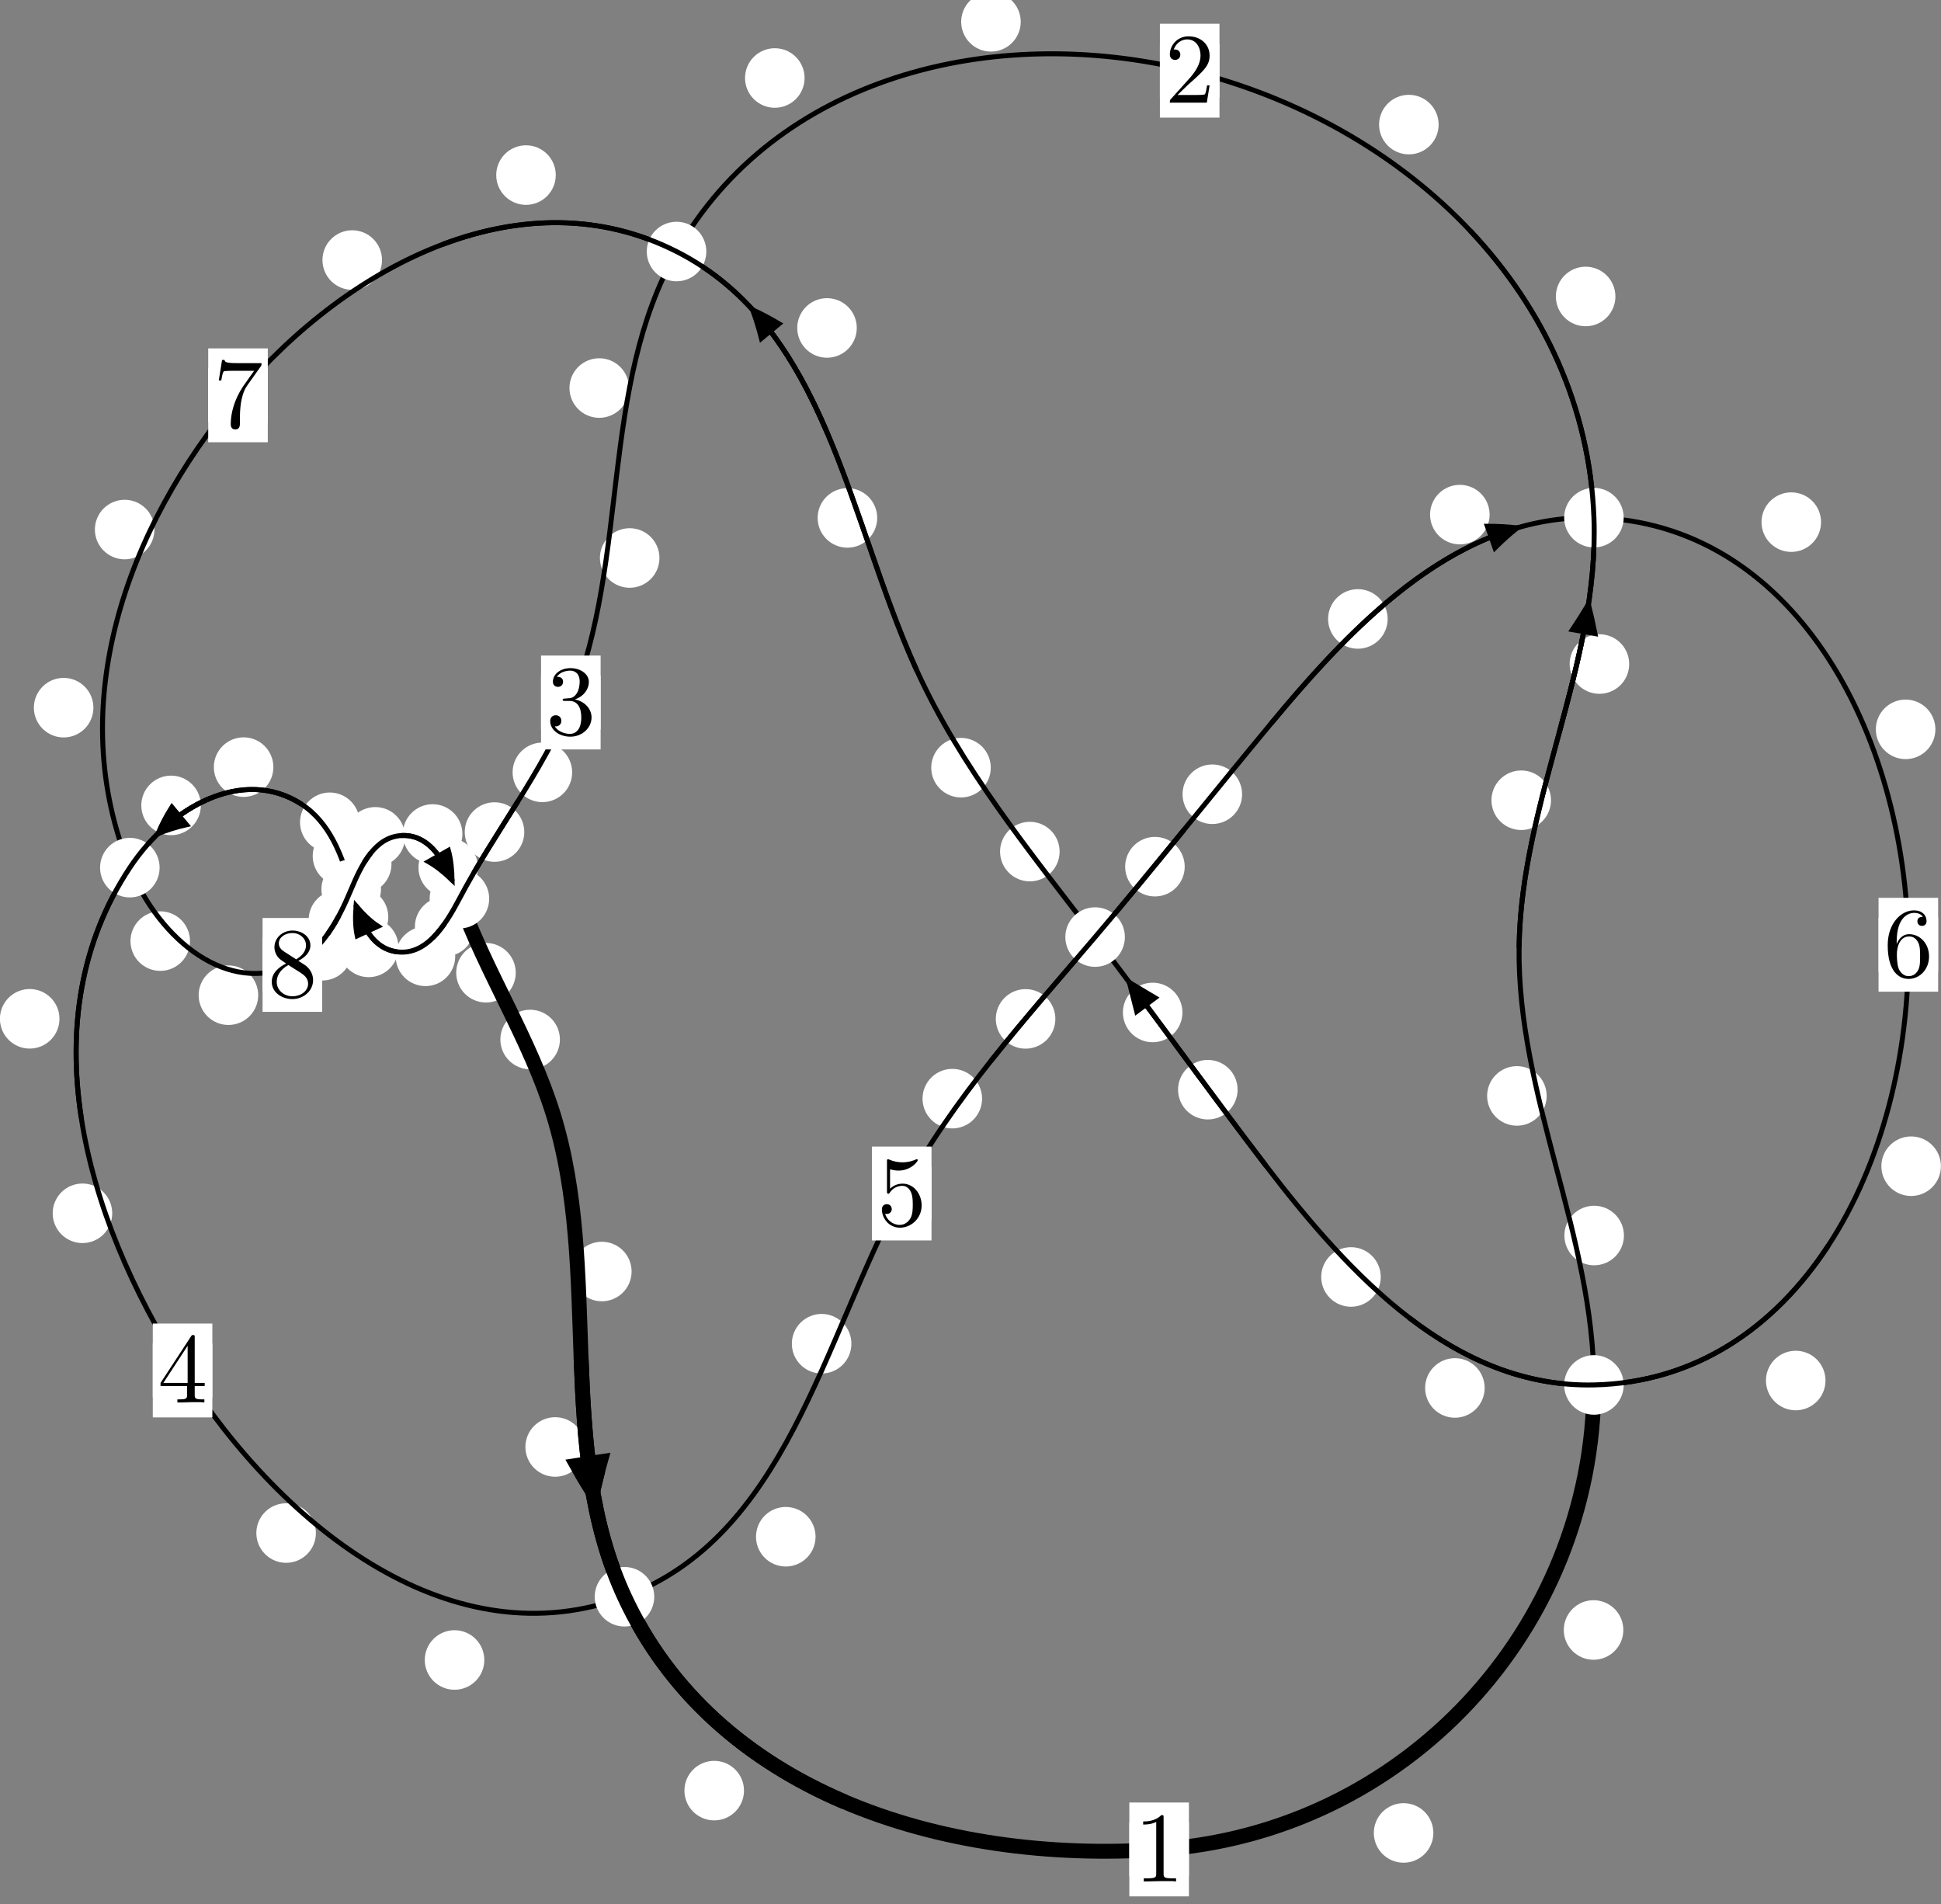<?xml version="1.0"?>
<!-- Created by MetaPost 1.999 on 2021.07.05:2357 -->
<svg version="1.1" xmlns="http://www.w3.org/2000/svg" xmlns:xlink="http://www.w3.org/1999/xlink" width="194.839" height="191.132" viewBox="0 0 194.839 191.132">
<rect x="0" y="0" width="194.839" height="191.132" fill="#808080" stroke="none"/>
<!-- Original BoundingBox: -160.008423 -51.332535 34.830521 139.799896 -->
  <defs>
    <g transform="scale(0.01,0.01)" id="GLYPHcmr10_49">
      <path style="fill-rule: evenodd;" d="M294 -640C294 -664,294 -666,271 -666C209 -602,121 -602,89 -602L89 -571C109 -571,168 -571,220 -597L220 -79C220 -43,217 -31,127 -31L95 -31L95 -0L257 -0L130 -3L217 -3L257 -3L297 -3L384 -3L419 -0L419 -31L387 -31C297 -31,294 -42,294 -79"></path>
    </g>
    <g transform="scale(0.01,0.01)" id="GLYPHcmr10_50">
      <path style="fill-rule: evenodd;" d="M127 -77L233 -180C389 -318,449 -372,449 -472C449 -586,359 -666,237 -666C124 -666,50 -574,50 -485C50 -429,100 -429,103 -429C120 -429,155 -441,155 -482C155 -508,137 -534,102 -534C94 -534,92 -534,89 -533C112 -598,166 -635,224 -635C315 -635,358 -554,358 -472C358 -392,308 -313,253 -251L61 -37C50 -26,50 -24,50 -0L421 -0L449 -174L424 -174C419 -144,412 -100,402 -85C395 -77,329 -77,307 -77"></path>
    </g>
    <g transform="scale(0.01,0.01)" id="GLYPHcmr10_51">
      <path style="fill-rule: evenodd;" d="M290 -352C372 -379,430 -449,430 -528C430 -610,342 -666,246 -666C145 -666,69 -606,69 -530C69 -497,91 -478,120 -478C151 -478,171 -500,171 -529C171 -579,124 -579,109 -579C140 -628,206 -641,242 -641C283 -641,338 -619,338 -529C338 -517,336 -459,310 -415C280 -367,246 -364,221 -363C213 -362,189 -360,182 -360C174 -359,167 -358,167 -348C167 -337,174 -337,191 -337L235 -337C317 -337,354 -269,354 -171C354 -35,285 -6,241 -6C198 -6,123 -23,88 -82C123 -77,154 -99,154 -137C154 -173,127 -193,98 -193C74 -193,42 -179,42 -135C42 -44,135 22,244 22C366 22,457 -69,457 -171C457 -253,394 -331,290 -352"></path>
    </g>
    <g transform="scale(0.01,0.01)" id="GLYPHcmr10_52">
      <path style="fill-rule: evenodd;" d="M294 -165L294 -78C294 -42,292 -31,218 -31L197 -31L197 -0L332 -0L238 -3L290 -3L332 -3L374 -3L427 -3L468 -0L468 -31L447 -31C373 -31,371 -42,371 -78L371 -165L471 -165L471 -196L371 -196L371 -651C371 -671,371 -677,355 -677C346 -677,343 -677,335 -665L28 -196L28 -165M300 -196L56 -196L300 -569"></path>
    </g>
    <g transform="scale(0.01,0.01)" id="GLYPHcmr10_53">
      <path style="fill-rule: evenodd;" d="M449 -201C449 -320,367 -420,259 -420C211 -420,168 -404,132 -369L132 -564C152 -558,185 -551,217 -551C340 -551,410 -642,410 -655C410 -661,407 -666,400 -666C399 -666,397 -666,392 -663C372 -654,323 -634,256 -634C216 -634,170 -641,123 -662C115 -665,113 -665,111 -665C101 -665,101 -657,101 -641L101 -345C101 -327,101 -319,115 -319C122 -319,124 -322,128 -328C139 -344,176 -398,257 -398C309 -398,334 -352,342 -334C358 -297,360 -258,360 -208C360 -173,360 -113,336 -71C312 -32,275 -6,229 -6C156 -6,99 -59,82 -118C85 -117,88 -116,99 -116C132 -116,149 -141,149 -165C149 -189,132 -214,99 -214C85 -214,50 -207,50 -161C50 -75,119 22,231 22C347 22,449 -74,449 -201"></path>
    </g>
    <g transform="scale(0.01,0.01)" id="GLYPHcmr10_54">
      <path style="fill-rule: evenodd;" d="M132 -328L132 -352C132 -605,256 -641,307 -641C331 -641,373 -635,395 -601C380 -601,340 -601,340 -556C340 -525,364 -510,386 -510C402 -510,432 -519,432 -558C432 -618,388 -666,305 -666C177 -666,42 -537,42 -316C42 -49,158 22,251 22C362 22,457 -72,457 -204C457 -331,368 -427,257 -427C189 -427,152 -376,132 -328M251 -6C188 -6,158 -66,152 -81C134 -128,134 -208,134 -226C134 -304,166 -404,256 -404C272 -404,318 -404,349 -342C367 -305,367 -254,367 -205C367 -157,367 -107,350 -71C320 -11,274 -6,251 -6"></path>
    </g>
    <g transform="scale(0.01,0.01)" id="GLYPHcmr10_55">
      <path style="fill-rule: evenodd;" d="M476 -609C485 -621,485 -623,485 -644L242 -644C120 -644,118 -657,114 -676L89 -676L56 -470L81 -470C84 -486,93 -549,106 -561C113 -567,191 -567,204 -567L411 -567C400 -551,321 -442,299 -409C209 -274,176 -135,176 -33C176 -23,176 22,222 22C268 22,268 -23,268 -33L268 -84C268 -139,271 -194,279 -248C283 -271,297 -357,341 -419"></path>
    </g>
    <g transform="scale(0.01,0.01)" id="GLYPHcmr10_56">
      <path style="fill-rule: evenodd;" d="M163 -457C117 -487,113 -521,113 -538C113 -599,178 -641,249 -641C322 -641,386 -589,386 -517C386 -460,347 -412,287 -377M309 -362C381 -399,430 -451,430 -517C430 -609,341 -666,250 -666C150 -666,69 -592,69 -499C69 -481,71 -436,113 -389C124 -377,161 -352,186 -335C128 -306,42 -250,42 -151C42 -45,144 22,249 22C362 22,457 -61,457 -168C457 -204,446 -249,408 -291C389 -312,373 -322,309 -362M209 -320L332 -242C360 -223,407 -193,407 -132C407 -58,332 -6,250 -6C164 -6,92 -68,92 -151C92 -209,124 -273,209 -320"></path>
    </g>
  </defs>
  <path d="M143.882 183.966C143.882 183.173,143.567 182.413,143.007 181.852C142.446 181.292,141.686 180.977,140.893 180.977C140.101 180.977,139.341 181.292,138.78 181.852C138.22 182.413,137.905 183.173,137.905 183.966C137.905 184.758,138.22 185.518,138.78 186.079C139.341 186.639,140.101 186.954,140.893 186.954C141.686 186.954,142.446 186.639,143.007 186.079C143.567 185.518,143.882 184.758,143.882 183.966Z" style="fill: rgb(100%,100%,100%);stroke: none;"></path>
  <path d="M119.342 185.622C119.342 184.83,119.027 184.069,118.467 183.509C117.906 182.949,117.146 182.634,116.354 182.634C115.561 182.634,114.801 182.949,114.24 183.509C113.68 184.069,113.365 184.83,113.365 185.622C113.365 186.415,113.68 187.175,114.24 187.736C114.801 188.296,115.561 188.611,116.354 188.611C117.146 188.611,117.906 188.296,118.467 187.736C119.027 187.175,119.342 186.415,119.342 185.622Z" style="fill: rgb(100%,100%,100%);stroke: none;"></path>
  <path d="M163.011 124.005C163.011 123.212,162.696 122.452,162.136 121.891C161.575 121.331,160.815 121.016,160.022 121.016C159.23 121.016,158.47 121.331,157.909 121.891C157.349 122.452,157.034 123.212,157.034 124.005C157.034 124.797,157.349 125.557,157.909 126.118C158.47 126.678,159.23 126.993,160.022 126.993C160.815 126.993,161.575 126.678,162.136 126.118C162.696 125.557,163.011 124.797,163.011 124.005Z" style="fill: rgb(100%,100%,100%);stroke: none;"></path>
  <path d="M162.952 163.596C162.952 162.803,162.637 162.043,162.076 161.482C161.516 160.922,160.756 160.607,159.963 160.607C159.17 160.607,158.41 160.922,157.85 161.482C157.289 162.043,156.974 162.803,156.974 163.596C156.974 164.388,157.289 165.148,157.85 165.709C158.41 166.269,159.17 166.584,159.963 166.584C160.756 166.584,161.516 166.269,162.076 165.709C162.637 165.148,162.952 164.388,162.952 163.596Z" style="fill: rgb(100%,100%,100%);stroke: none;"></path>
  <path d="M155.691 80.318C155.691 79.525,155.377 78.765,154.816 78.205C154.256 77.644,153.495 77.329,152.703 77.329C151.91 77.329,151.15 77.644,150.589 78.205C150.029 78.765,149.714 79.525,149.714 80.318C149.714 81.111,150.029 81.871,150.589 82.431C151.15 82.992,151.91 83.307,152.703 83.307C153.495 83.307,154.256 82.992,154.816 82.431C155.377 81.871,155.691 81.111,155.691 80.318Z" style="fill: rgb(100%,100%,100%);stroke: none;"></path>
  <path d="M155.256 109.994C155.256 109.201,154.941 108.441,154.381 107.881C153.82 107.32,153.06 107.005,152.268 107.005C151.475 107.005,150.715 107.32,150.154 107.881C149.594 108.441,149.279 109.201,149.279 109.994C149.279 110.787,149.594 111.547,150.154 112.107C150.715 112.668,151.475 112.983,152.268 112.983C153.06 112.983,153.82 112.668,154.381 112.107C154.941 111.547,155.256 110.787,155.256 109.994Z" style="fill: rgb(100%,100%,100%);stroke: none;"></path>
  <path d="M162.156 29.756C162.156 28.963,161.841 28.203,161.281 27.643C160.72 27.082,159.96 26.767,159.167 26.767C158.375 26.767,157.614 27.082,157.054 27.643C156.493 28.203,156.179 28.963,156.179 29.756C156.179 30.549,156.493 31.309,157.054 31.869C157.614 32.43,158.375 32.745,159.167 32.745C159.96 32.745,160.72 32.43,161.281 31.869C161.841 31.309,162.156 30.549,162.156 29.756Z" style="fill: rgb(100%,100%,100%);stroke: none;"></path>
  <path d="M163.54 66.647C163.54 65.855,163.225 65.094,162.664 64.534C162.104 63.973,161.344 63.658,160.551 63.658C159.758 63.658,158.998 63.973,158.438 64.534C157.877 65.094,157.562 65.855,157.562 66.647C157.562 67.44,157.877 68.2,158.438 68.761C158.998 69.321,159.758 69.636,160.551 69.636C161.344 69.636,162.104 69.321,162.664 68.761C163.225 68.2,163.54 67.44,163.54 66.647Z" style="fill: rgb(100%,100%,100%);stroke: none;"></path>
  <path d="M102.462 2.189C102.462 1.396,102.147 0.636,101.586 0.076C101.026 -0.485,100.266 -0.8,99.473 -0.8C98.68 -0.8,97.92 -0.485,97.36 0.076C96.799 0.636,96.484 1.396,96.484 2.189C96.484 2.982,96.799 3.742,97.36 4.302C97.92 4.863,98.68 5.178,99.473 5.178C100.266 5.178,101.026 4.863,101.586 4.302C102.147 3.742,102.462 2.982,102.462 2.189Z" style="fill: rgb(100%,100%,100%);stroke: none;"></path>
  <path d="M144.411 12.506C144.411 11.713,144.096 10.953,143.535 10.392C142.975 9.832,142.215 9.517,141.422 9.517C140.629 9.517,139.869 9.832,139.309 10.392C138.748 10.953,138.433 11.713,138.433 12.506C138.433 13.298,138.748 14.058,139.309 14.619C139.869 15.179,140.629 15.494,141.422 15.494C142.215 15.494,142.975 15.179,143.535 14.619C144.096 14.058,144.411 13.298,144.411 12.506Z" style="fill: rgb(100%,100%,100%);stroke: none;"></path>
  <path d="M63.141 38.946C63.141 38.153,62.826 37.393,62.266 36.833C61.705 36.272,60.945 35.957,60.153 35.957C59.36 35.957,58.6 36.272,58.039 36.833C57.479 37.393,57.164 38.153,57.164 38.946C57.164 39.739,57.479 40.499,58.039 41.059C58.6 41.62,59.36 41.935,60.153 41.935C60.945 41.935,61.705 41.62,62.266 41.059C62.826 40.499,63.141 39.739,63.141 38.946Z" style="fill: rgb(100%,100%,100%);stroke: none;"></path>
  <path d="M80.765 7.829C80.765 7.036,80.45 6.276,79.889 5.715C79.329 5.155,78.568 4.84,77.776 4.84C76.983 4.84,76.223 5.155,75.662 5.715C75.102 6.276,74.787 7.036,74.787 7.829C74.787 8.621,75.102 9.381,75.662 9.942C76.223 10.502,76.983 10.817,77.776 10.817C78.568 10.817,79.329 10.502,79.889 9.942C80.45 9.381,80.765 8.621,80.765 7.829Z" style="fill: rgb(100%,100%,100%);stroke: none;"></path>
  <path d="M57.434 77.518C57.434 76.725,57.119 75.965,56.559 75.405C55.998 74.844,55.238 74.529,54.445 74.529C53.653 74.529,52.892 74.844,52.332 75.405C51.771 75.965,51.456 76.725,51.456 77.518C51.456 78.311,51.771 79.071,52.332 79.631C52.892 80.192,53.653 80.507,54.445 80.507C55.238 80.507,55.998 80.192,56.559 79.631C57.119 79.071,57.434 78.311,57.434 77.518Z" style="fill: rgb(100%,100%,100%);stroke: none;"></path>
  <path d="M66.196 56.004C66.196 55.211,65.881 54.451,65.321 53.89C64.76 53.33,64 53.015,63.207 53.015C62.415 53.015,61.654 53.33,61.094 53.89C60.533 54.451,60.219 55.211,60.219 56.004C60.219 56.796,60.533 57.557,61.094 58.117C61.654 58.678,62.415 58.992,63.207 58.992C64 58.992,64.76 58.678,65.321 58.117C65.881 57.557,66.196 56.796,66.196 56.004Z" style="fill: rgb(100%,100%,100%);stroke: none;"></path>
  <path d="M47.626 93.007C47.626 92.214,47.311 91.454,46.75 90.894C46.19 90.333,45.43 90.018,44.637 90.018C43.844 90.018,43.084 90.333,42.524 90.894C41.963 91.454,41.648 92.214,41.648 93.007C41.648 93.8,41.963 94.56,42.524 95.12C43.084 95.681,43.844 95.996,44.637 95.996C45.43 95.996,46.19 95.681,46.75 95.12C47.311 94.56,47.626 93.8,47.626 93.007Z" style="fill: rgb(100%,100%,100%);stroke: none;"></path>
  <path d="M52.629 83.509C52.629 82.717,52.314 81.956,51.753 81.396C51.193 80.836,50.433 80.521,49.64 80.521C48.847 80.521,48.087 80.836,47.527 81.396C46.966 81.956,46.651 82.717,46.651 83.509C46.651 84.302,46.966 85.062,47.527 85.623C48.087 86.183,48.847 86.498,49.64 86.498C50.433 86.498,51.193 86.183,51.753 85.623C52.314 85.062,52.629 84.302,52.629 83.509Z" style="fill: rgb(100%,100%,100%);stroke: none;"></path>
  <path d="M39.999 95.085C39.999 94.292,39.684 93.532,39.123 92.972C38.563 92.411,37.802 92.096,37.01 92.096C36.217 92.096,35.457 92.411,34.896 92.972C34.336 93.532,34.021 94.292,34.021 95.085C34.021 95.878,34.336 96.638,34.896 97.198C35.457 97.759,36.217 98.074,37.01 98.074C37.802 98.074,38.563 97.759,39.123 97.198C39.684 96.638,39.999 95.878,39.999 95.085Z" style="fill: rgb(100%,100%,100%);stroke: none;"></path>
  <path d="M45.696 95.983C45.696 95.19,45.381 94.43,44.821 93.869C44.26 93.309,43.5 92.994,42.708 92.994C41.915 92.994,41.155 93.309,40.594 93.869C40.034 94.43,39.719 95.19,39.719 95.983C39.719 96.775,40.034 97.536,40.594 98.096C41.155 98.656,41.915 98.971,42.708 98.971C43.5 98.971,44.26 98.656,44.821 98.096C45.381 97.536,45.696 96.775,45.696 95.983Z" style="fill: rgb(100%,100%,100%);stroke: none;"></path>
  <path d="M37.368 85.917C37.368 85.124,37.053 84.364,36.492 83.804C35.932 83.243,35.172 82.928,34.379 82.928C33.586 82.928,32.826 83.243,32.266 83.804C31.705 84.364,31.39 85.124,31.39 85.917C31.39 86.71,31.705 87.47,32.266 88.03C32.826 88.591,33.586 88.906,34.379 88.906C35.172 88.906,35.932 88.591,36.492 88.03C37.053 87.47,37.368 86.71,37.368 85.917Z" style="fill: rgb(100%,100%,100%);stroke: none;"></path>
  <path d="M38.975 92.038C38.975 91.245,38.66 90.485,38.099 89.924C37.539 89.364,36.779 89.049,35.986 89.049C35.193 89.049,34.433 89.364,33.873 89.924C33.312 90.485,32.997 91.245,32.997 92.038C32.997 92.83,33.312 93.59,33.873 94.151C34.433 94.711,35.193 95.026,35.986 95.026C36.779 95.026,37.539 94.711,38.099 94.151C38.66 93.59,38.975 92.83,38.975 92.038Z" style="fill: rgb(100%,100%,100%);stroke: none;"></path>
  <path d="M27.442 76.994C27.442 76.201,27.127 75.441,26.567 74.88C26.006 74.32,25.246 74.005,24.453 74.005C23.661 74.005,22.901 74.32,22.34 74.88C21.78 75.441,21.465 76.201,21.465 76.994C21.465 77.786,21.78 78.546,22.34 79.107C22.901 79.667,23.661 79.982,24.453 79.982C25.246 79.982,26.006 79.667,26.567 79.107C27.127 78.546,27.442 77.786,27.442 76.994Z" style="fill: rgb(100%,100%,100%);stroke: none;"></path>
  <path d="M36.093 82.53C36.093 81.737,35.778 80.977,35.218 80.417C34.657 79.856,33.897 79.541,33.104 79.541C32.312 79.541,31.551 79.856,30.991 80.417C30.43 80.977,30.116 81.737,30.116 82.53C30.116 83.323,30.43 84.083,30.991 84.643C31.551 85.204,32.312 85.519,33.104 85.519C33.897 85.519,34.657 85.204,35.218 84.643C35.778 84.083,36.093 83.323,36.093 82.53Z" style="fill: rgb(100%,100%,100%);stroke: none;"></path>
  <path d="M5.969 102.254C5.969 101.461,5.654 100.701,5.094 100.141C4.533 99.58,3.773 99.265,2.98 99.265C2.188 99.265,1.427 99.58,0.867 100.141C0.307 100.701,-0.008 101.461,-0.008 102.254C-0.008 103.047,0.307 103.807,0.867 104.367C1.427 104.928,2.188 105.243,2.98 105.243C3.773 105.243,4.533 104.928,5.094 104.367C5.654 103.807,5.969 103.047,5.969 102.254Z" style="fill: rgb(100%,100%,100%);stroke: none;"></path>
  <path d="M20.161 80.836C20.161 80.043,19.846 79.283,19.286 78.723C18.725 78.162,17.965 77.847,17.173 77.847C16.38 77.847,15.62 78.162,15.059 78.723C14.499 79.283,14.184 80.043,14.184 80.836C14.184 81.629,14.499 82.389,15.059 82.949C15.62 83.51,16.38 83.825,17.173 83.825C17.965 83.825,18.725 83.51,19.286 82.949C19.846 82.389,20.161 81.629,20.161 80.836Z" style="fill: rgb(100%,100%,100%);stroke: none;"></path>
  <path d="M31.71 153.867C31.71 153.074,31.395 152.314,30.835 151.754C30.274 151.193,29.514 150.878,28.721 150.878C27.929 150.878,27.168 151.193,26.608 151.754C26.047 152.314,25.732 153.074,25.732 153.867C25.732 154.66,26.047 155.42,26.608 155.98C27.168 156.541,27.929 156.856,28.721 156.856C29.514 156.856,30.274 156.541,30.835 155.98C31.395 155.42,31.71 154.66,31.71 153.867Z" style="fill: rgb(100%,100%,100%);stroke: none;"></path>
  <path d="M11.266 121.774C11.266 120.982,10.951 120.222,10.391 119.661C9.83 119.101,9.07 118.786,8.278 118.786C7.485 118.786,6.725 119.101,6.164 119.661C5.604 120.222,5.289 120.982,5.289 121.774C5.289 122.567,5.604 123.327,6.164 123.888C6.725 124.448,7.485 124.763,8.278 124.763C9.07 124.763,9.83 124.448,10.391 123.888C10.951 123.327,11.266 122.567,11.266 121.774Z" style="fill: rgb(100%,100%,100%);stroke: none;"></path>
  <path d="M81.866 154.237C81.866 153.444,81.551 152.684,80.99 152.123C80.43 151.563,79.669 151.248,78.877 151.248C78.084 151.248,77.324 151.563,76.763 152.123C76.203 152.684,75.888 153.444,75.888 154.237C75.888 155.029,76.203 155.79,76.763 156.35C77.324 156.911,78.084 157.226,78.877 157.226C79.669 157.226,80.43 156.911,80.99 156.35C81.551 155.79,81.866 155.029,81.866 154.237Z" style="fill: rgb(100%,100%,100%);stroke: none;"></path>
  <path d="M48.616 166.607C48.616 165.815,48.301 165.055,47.741 164.494C47.18 163.934,46.42 163.619,45.627 163.619C44.835 163.619,44.074 163.934,43.514 164.494C42.954 165.055,42.639 165.815,42.639 166.607C42.639 167.4,42.954 168.16,43.514 168.721C44.074 169.281,44.835 169.596,45.627 169.596C46.42 169.596,47.18 169.281,47.741 168.721C48.301 168.16,48.616 167.4,48.616 166.607Z" style="fill: rgb(100%,100%,100%);stroke: none;"></path>
  <path d="M98.581 110.269C98.581 109.476,98.267 108.716,97.706 108.155C97.146 107.595,96.385 107.28,95.593 107.28C94.8 107.28,94.04 107.595,93.479 108.155C92.919 108.716,92.604 109.476,92.604 110.269C92.604 111.061,92.919 111.821,93.479 112.382C94.04 112.942,94.8 113.257,95.593 113.257C96.385 113.257,97.146 112.942,97.706 112.382C98.267 111.821,98.581 111.061,98.581 110.269Z" style="fill: rgb(100%,100%,100%);stroke: none;"></path>
  <path d="M85.464 134.865C85.464 134.073,85.149 133.312,84.589 132.752C84.029 132.191,83.268 131.876,82.476 131.876C81.683 131.876,80.923 132.191,80.362 132.752C79.802 133.312,79.487 134.073,79.487 134.865C79.487 135.658,79.802 136.418,80.362 136.979C80.923 137.539,81.683 137.854,82.476 137.854C83.268 137.854,84.029 137.539,84.589 136.979C85.149 136.418,85.464 135.658,85.464 134.865Z" style="fill: rgb(100%,100%,100%);stroke: none;"></path>
  <path d="M118.922 86.985C118.922 86.192,118.607 85.432,118.046 84.871C117.486 84.311,116.725 83.996,115.933 83.996C115.14 83.996,114.38 84.311,113.819 84.871C113.259 85.432,112.944 86.192,112.944 86.985C112.944 87.777,113.259 88.538,113.819 89.098C114.38 89.659,115.14 89.973,115.933 89.973C116.725 89.973,117.486 89.659,118.046 89.098C118.607 88.538,118.922 87.777,118.922 86.985Z" style="fill: rgb(100%,100%,100%);stroke: none;"></path>
  <path d="M105.937 102.262C105.937 101.47,105.622 100.709,105.061 100.149C104.501 99.589,103.741 99.274,102.948 99.274C102.155 99.274,101.395 99.589,100.835 100.149C100.274 100.709,99.959 101.47,99.959 102.262C99.959 103.055,100.274 103.815,100.835 104.376C101.395 104.936,102.155 105.251,102.948 105.251C103.741 105.251,104.501 104.936,105.061 104.376C105.622 103.815,105.937 103.055,105.937 102.262Z" style="fill: rgb(100%,100%,100%);stroke: none;"></path>
  <path d="M139.293 62.121C139.293 61.329,138.978 60.568,138.417 60.008C137.857 59.448,137.097 59.133,136.304 59.133C135.511 59.133,134.751 59.448,134.191 60.008C133.63 60.568,133.315 61.329,133.315 62.121C133.315 62.914,133.63 63.674,134.191 64.235C134.751 64.795,135.511 65.11,136.304 65.11C137.097 65.11,137.857 64.795,138.417 64.235C138.978 63.674,139.293 62.914,139.293 62.121Z" style="fill: rgb(100%,100%,100%);stroke: none;"></path>
  <path d="M124.683 79.716C124.683 78.923,124.368 78.163,123.807 77.603C123.247 77.042,122.486 76.727,121.694 76.727C120.901 76.727,120.141 77.042,119.58 77.603C119.02 78.163,118.705 78.923,118.705 79.716C118.705 80.509,119.02 81.269,119.58 81.829C120.141 82.39,120.901 82.705,121.694 82.705C122.486 82.705,123.247 82.39,123.807 81.829C124.368 81.269,124.683 80.509,124.683 79.716Z" style="fill: rgb(100%,100%,100%);stroke: none;"></path>
  <path d="M182.799 52.405C182.799 51.612,182.484 50.852,181.924 50.292C181.363 49.731,180.603 49.416,179.81 49.416C179.018 49.416,178.258 49.731,177.697 50.292C177.137 50.852,176.822 51.612,176.822 52.405C176.822 53.198,177.137 53.958,177.697 54.518C178.258 55.079,179.018 55.394,179.81 55.394C180.603 55.394,181.363 55.079,181.924 54.518C182.484 53.958,182.799 53.198,182.799 52.405Z" style="fill: rgb(100%,100%,100%);stroke: none;"></path>
  <path d="M149.528 51.65C149.528 50.858,149.213 50.097,148.652 49.537C148.092 48.976,147.332 48.662,146.539 48.662C145.746 48.662,144.986 48.976,144.426 49.537C143.865 50.097,143.55 50.858,143.55 51.65C143.55 52.443,143.865 53.203,144.426 53.764C144.986 54.324,145.746 54.639,146.539 54.639C147.332 54.639,148.092 54.324,148.652 53.764C149.213 53.203,149.528 52.443,149.528 51.65Z" style="fill: rgb(100%,100%,100%);stroke: none;"></path>
  <path d="M194.831 117.049C194.831 116.256,194.516 115.496,193.955 114.936C193.395 114.375,192.634 114.06,191.842 114.06C191.049 114.06,190.289 114.375,189.728 114.936C189.168 115.496,188.853 116.256,188.853 117.049C188.853 117.842,189.168 118.602,189.728 119.162C190.289 119.723,191.049 120.038,191.842 120.038C192.634 120.038,193.395 119.723,193.955 119.162C194.516 118.602,194.831 117.842,194.831 117.049Z" style="fill: rgb(100%,100%,100%);stroke: none;"></path>
  <path d="M194.277 73.203C194.277 72.41,193.962 71.65,193.401 71.089C192.841 70.529,192.081 70.214,191.288 70.214C190.495 70.214,189.735 70.529,189.175 71.089C188.614 71.65,188.299 72.41,188.299 73.203C188.299 73.995,188.614 74.756,189.175 75.316C189.735 75.876,190.495 76.191,191.288 76.191C192.081 76.191,192.841 75.876,193.401 75.316C193.962 74.756,194.277 73.995,194.277 73.203Z" style="fill: rgb(100%,100%,100%);stroke: none;"></path>
  <path d="M149.032 139.304C149.032 138.511,148.717 137.751,148.157 137.191C147.596 136.63,146.836 136.315,146.043 136.315C145.251 136.315,144.49 136.63,143.93 137.191C143.369 137.751,143.055 138.511,143.055 139.304C143.055 140.097,143.369 140.857,143.93 141.417C144.49 141.978,145.251 142.293,146.043 142.293C146.836 142.293,147.596 141.978,148.157 141.417C148.717 140.857,149.032 140.097,149.032 139.304Z" style="fill: rgb(100%,100%,100%);stroke: none;"></path>
  <path d="M183.245 138.559C183.245 137.766,182.93 137.006,182.37 136.445C181.809 135.885,181.049 135.57,180.256 135.57C179.464 135.57,178.704 135.885,178.143 136.445C177.583 137.006,177.268 137.766,177.268 138.559C177.268 139.351,177.583 140.111,178.143 140.672C178.704 141.232,179.464 141.547,180.256 141.547C181.049 141.547,181.809 141.232,182.37 140.672C182.93 140.111,183.245 139.351,183.245 138.559Z" style="fill: rgb(100%,100%,100%);stroke: none;"></path>
  <path d="M124.231 109.369C124.231 108.576,123.916 107.816,123.356 107.255C122.795 106.695,122.035 106.38,121.243 106.38C120.45 106.38,119.69 106.695,119.129 107.255C118.569 107.816,118.254 108.576,118.254 109.369C118.254 110.161,118.569 110.921,119.129 111.482C119.69 112.042,120.45 112.357,121.243 112.357C122.035 112.357,122.795 112.042,123.356 111.482C123.916 110.921,124.231 110.161,124.231 109.369Z" style="fill: rgb(100%,100%,100%);stroke: none;"></path>
  <path d="M138.601 128.165C138.601 127.372,138.286 126.612,137.726 126.052C137.165 125.491,136.405 125.176,135.612 125.176C134.82 125.176,134.06 125.491,133.499 126.052C132.939 126.612,132.624 127.372,132.624 128.165C132.624 128.958,132.939 129.718,133.499 130.278C134.06 130.839,134.82 131.154,135.612 131.154C136.405 131.154,137.165 130.839,137.726 130.278C138.286 129.718,138.601 128.958,138.601 128.165Z" style="fill: rgb(100%,100%,100%);stroke: none;"></path>
  <path d="M106.365 85.471C106.365 84.679,106.05 83.918,105.489 83.358C104.929 82.797,104.169 82.482,103.376 82.482C102.583 82.482,101.823 82.797,101.263 83.358C100.702 83.918,100.387 84.679,100.387 85.471C100.387 86.264,100.702 87.024,101.263 87.585C101.823 88.145,102.583 88.46,103.376 88.46C104.169 88.46,104.929 88.145,105.489 87.585C106.05 87.024,106.365 86.264,106.365 85.471Z" style="fill: rgb(100%,100%,100%);stroke: none;"></path>
  <path d="M118.695 101.618C118.695 100.825,118.38 100.065,117.82 99.505C117.259 98.944,116.499 98.629,115.707 98.629C114.914 98.629,114.154 98.944,113.593 99.505C113.033 100.065,112.718 100.825,112.718 101.618C112.718 102.411,113.033 103.171,113.593 103.731C114.154 104.292,114.914 104.607,115.707 104.607C116.499 104.607,117.259 104.292,117.82 103.731C118.38 103.171,118.695 102.411,118.695 101.618Z" style="fill: rgb(100%,100%,100%);stroke: none;"></path>
  <path d="M88.054 51.98C88.054 51.188,87.739 50.428,87.178 49.867C86.618 49.307,85.858 48.992,85.065 48.992C84.272 48.992,83.512 49.307,82.952 49.867C82.391 50.428,82.076 51.188,82.076 51.98C82.076 52.773,82.391 53.533,82.952 54.094C83.512 54.654,84.272 54.969,85.065 54.969C85.858 54.969,86.618 54.654,87.178 54.094C87.739 53.533,88.054 52.773,88.054 51.98Z" style="fill: rgb(100%,100%,100%);stroke: none;"></path>
  <path d="M99.455 77.049C99.455 76.256,99.14 75.496,98.58 74.935C98.019 74.375,97.259 74.06,96.466 74.06C95.674 74.06,94.914 74.375,94.353 74.935C93.793 75.496,93.478 76.256,93.478 77.049C93.478 77.841,93.793 78.602,94.353 79.162C94.914 79.723,95.674 80.038,96.466 80.038C97.259 80.038,98.019 79.723,98.58 79.162C99.14 78.602,99.455 77.841,99.455 77.049Z" style="fill: rgb(100%,100%,100%);stroke: none;"></path>
  <path d="M55.788 17.572C55.788 16.779,55.473 16.019,54.913 15.458C54.353 14.898,53.592 14.583,52.8 14.583C52.007 14.583,51.247 14.898,50.686 15.458C50.126 16.019,49.811 16.779,49.811 17.572C49.811 18.364,50.126 19.125,50.686 19.685C51.247 20.246,52.007 20.561,52.8 20.561C53.592 20.561,54.353 20.246,54.913 19.685C55.473 19.125,55.788 18.364,55.788 17.572Z" style="fill: rgb(100%,100%,100%);stroke: none;"></path>
  <path d="M86.004 32.915C86.004 32.122,85.689 31.362,85.129 30.802C84.568 30.241,83.808 29.926,83.015 29.926C82.223 29.926,81.463 30.241,80.902 30.802C80.342 31.362,80.027 32.122,80.027 32.915C80.027 33.708,80.342 34.468,80.902 35.028C81.463 35.589,82.223 35.904,83.015 35.904C83.808 35.904,84.568 35.589,85.129 35.028C85.689 34.468,86.004 33.708,86.004 32.915Z" style="fill: rgb(100%,100%,100%);stroke: none;"></path>
  <path d="M15.502 53.149C15.502 52.357,15.187 51.597,14.627 51.036C14.066 50.476,13.306 50.161,12.513 50.161C11.721 50.161,10.96 50.476,10.4 51.036C9.84 51.597,9.525 52.357,9.525 53.149C9.525 53.942,9.84 54.702,10.4 55.263C10.96 55.823,11.721 56.138,12.513 56.138C13.306 56.138,14.066 55.823,14.627 55.263C15.187 54.702,15.502 53.942,15.502 53.149Z" style="fill: rgb(100%,100%,100%);stroke: none;"></path>
  <path d="M38.346 26.1C38.346 25.307,38.031 24.547,37.47 23.986C36.91 23.426,36.149 23.111,35.357 23.111C34.564 23.111,33.804 23.426,33.243 23.986C32.683 24.547,32.368 25.307,32.368 26.1C32.368 26.892,32.683 27.653,33.243 28.213C33.804 28.774,34.564 29.089,35.357 29.089C36.149 29.089,36.91 28.774,37.47 28.213C38.031 27.653,38.346 26.892,38.346 26.1Z" style="fill: rgb(100%,100%,100%);stroke: none;"></path>
  <path d="M19.074 94.455C19.074 93.662,18.759 92.902,18.199 92.342C17.638 91.781,16.878 91.466,16.085 91.466C15.293 91.466,14.533 91.781,13.972 92.342C13.412 92.902,13.097 93.662,13.097 94.455C13.097 95.248,13.412 96.008,13.972 96.568C14.533 97.129,15.293 97.444,16.085 97.444C16.878 97.444,17.638 97.129,18.199 96.568C18.759 96.008,19.074 95.248,19.074 94.455Z" style="fill: rgb(100%,100%,100%);stroke: none;"></path>
  <path d="M9.377 71.026C9.377 70.234,9.062 69.474,8.502 68.913C7.941 68.353,7.181 68.038,6.389 68.038C5.596 68.038,4.836 68.353,4.275 68.913C3.715 69.474,3.4 70.234,3.4 71.026C3.4 71.819,3.715 72.579,4.275 73.14C4.836 73.7,5.596 74.015,6.389 74.015C7.181 74.015,7.941 73.7,8.502 73.14C9.062 72.579,9.377 71.819,9.377 71.026Z" style="fill: rgb(100%,100%,100%);stroke: none;"></path>
  <path d="M35.34 95.422C35.34 94.629,35.025 93.869,34.465 93.309C33.904 92.748,33.144 92.433,32.352 92.433C31.559 92.433,30.799 92.748,30.238 93.309C29.678 93.869,29.363 94.629,29.363 95.422C29.363 96.215,29.678 96.975,30.238 97.535C30.799 98.096,31.559 98.411,32.352 98.411C33.144 98.411,33.904 98.096,34.465 97.535C35.025 96.975,35.34 96.215,35.34 95.422Z" style="fill: rgb(100%,100%,100%);stroke: none;"></path>
  <path d="M25.919 99.884C25.919 99.092,25.604 98.332,25.043 97.771C24.483 97.211,23.723 96.896,22.93 96.896C22.137 96.896,21.377 97.211,20.817 97.771C20.256 98.332,19.941 99.092,19.941 99.884C19.941 100.677,20.256 101.437,20.817 101.998C21.377 102.558,22.137 102.873,22.93 102.873C23.723 102.873,24.483 102.558,25.043 101.998C25.604 101.437,25.919 100.677,25.919 99.884Z" style="fill: rgb(100%,100%,100%);stroke: none;"></path>
  <path d="M39.299 86.716C39.299 85.923,38.984 85.163,38.423 84.603C37.863 84.042,37.103 83.727,36.31 83.727C35.517 83.727,34.757 84.042,34.197 84.603C33.636 85.163,33.321 85.923,33.321 86.716C33.321 87.509,33.636 88.269,34.197 88.829C34.757 89.39,35.517 89.705,36.31 89.705C37.103 89.705,37.863 89.39,38.423 88.829C38.984 88.269,39.299 87.509,39.299 86.716Z" style="fill: rgb(100%,100%,100%);stroke: none;"></path>
  <path d="M36.96 92.319C36.96 91.526,36.645 90.766,36.085 90.206C35.524 89.645,34.764 89.33,33.971 89.33C33.179 89.33,32.419 89.645,31.858 90.206C31.298 90.766,30.983 91.526,30.983 92.319C30.983 93.112,31.298 93.872,31.858 94.432C32.419 94.993,33.179 95.308,33.971 95.308C34.764 95.308,35.524 94.993,36.085 94.432C36.645 93.872,36.96 93.112,36.96 92.319Z" style="fill: rgb(100%,100%,100%);stroke: none;"></path>
  <path d="M46.416 83.704C46.416 82.912,46.101 82.151,45.54 81.591C44.98 81.031,44.22 80.716,43.427 80.716C42.634 80.716,41.874 81.031,41.314 81.591C40.753 82.151,40.438 82.912,40.438 83.704C40.438 84.497,40.753 85.257,41.314 85.818C41.874 86.378,42.634 86.693,43.427 86.693C44.22 86.693,44.98 86.378,45.54 85.818C46.101 85.257,46.416 84.497,46.416 83.704Z" style="fill: rgb(100%,100%,100%);stroke: none;"></path>
  <path d="M40.662 83.992C40.662 83.199,40.347 82.439,39.786 81.878C39.226 81.318,38.466 81.003,37.673 81.003C36.88 81.003,36.12 81.318,35.56 81.878C34.999 82.439,34.684 83.199,34.684 83.992C34.684 84.784,34.999 85.544,35.56 86.105C36.12 86.665,36.88 86.98,37.673 86.98C38.466 86.98,39.226 86.665,39.786 86.105C40.347 85.544,40.662 84.784,40.662 83.992Z" style="fill: rgb(100%,100%,100%);stroke: none;"></path>
  <path d="M51.772 97.63C51.772 96.838,51.457 96.078,50.897 95.517C50.336 94.957,49.576 94.642,48.783 94.642C47.991 94.642,47.231 94.957,46.67 95.517C46.11 96.078,45.795 96.838,45.795 97.63C45.795 98.423,46.11 99.183,46.67 99.744C47.231 100.304,47.991 100.619,48.783 100.619C49.576 100.619,50.336 100.304,50.897 99.744C51.457 99.183,51.772 98.423,51.772 97.63Z" style="fill: rgb(100%,100%,100%);stroke: none;"></path>
  <path d="M47.983 87.076C47.983 86.284,47.668 85.523,47.107 84.963C46.547 84.402,45.787 84.088,44.994 84.088C44.201 84.088,43.441 84.402,42.881 84.963C42.32 85.523,42.005 86.284,42.005 87.076C42.005 87.869,42.32 88.629,42.881 89.19C43.441 89.75,44.201 90.065,44.994 90.065C45.787 90.065,46.547 89.75,47.107 89.19C47.668 88.629,47.983 87.869,47.983 87.076Z" style="fill: rgb(100%,100%,100%);stroke: none;"></path>
  <path d="M63.401 127.618C63.401 126.825,63.087 126.065,62.526 125.504C61.966 124.944,61.205 124.629,60.413 124.629C59.62 124.629,58.86 124.944,58.299 125.504C57.739 126.065,57.424 126.825,57.424 127.618C57.424 128.41,57.739 129.17,58.299 129.731C58.86 130.291,59.62 130.606,60.413 130.606C61.205 130.606,61.966 130.291,62.526 129.731C63.087 129.17,63.401 128.41,63.401 127.618Z" style="fill: rgb(100%,100%,100%);stroke: none;"></path>
  <path d="M56.204 104.332C56.204 103.539,55.889 102.779,55.329 102.219C54.768 101.658,54.008 101.343,53.216 101.343C52.423 101.343,51.663 101.658,51.102 102.219C50.542 102.779,50.227 103.539,50.227 104.332C50.227 105.125,50.542 105.885,51.102 106.445C51.663 107.006,52.423 107.321,53.216 107.321C54.008 107.321,54.768 107.006,55.329 106.445C55.889 105.885,56.204 105.125,56.204 104.332Z" style="fill: rgb(100%,100%,100%);stroke: none;"></path>
  <path d="M74.682 179.718C74.682 178.926,74.367 178.166,73.806 177.605C73.246 177.045,72.486 176.73,71.693 176.73C70.9 176.73,70.14 177.045,69.58 177.605C69.019 178.166,68.704 178.926,68.704 179.718C68.704 180.511,69.019 181.271,69.58 181.832C70.14 182.392,70.9 182.707,71.693 182.707C72.486 182.707,73.246 182.392,73.806 181.832C74.367 181.271,74.682 180.511,74.682 179.718Z" style="fill: rgb(100%,100%,100%);stroke: none;"></path>
  <path d="M58.717 145.228C58.717 144.435,58.402 143.675,57.842 143.114C57.281 142.554,56.521 142.239,55.728 142.239C54.936 142.239,54.175 142.554,53.615 143.114C53.054 143.675,52.74 144.435,52.74 145.228C52.74 146.02,53.054 146.781,53.615 147.341C54.175 147.901,54.936 148.216,55.728 148.216C56.521 148.216,57.281 147.901,57.842 147.341C58.402 146.781,58.717 146.02,58.717 145.228Z" style="fill: rgb(100%,100%,100%);stroke: none;"></path>
  <path d="M116.354 185.622C140.893 183.966,159.963 163.596,160 139C160.022 124.005,152.268 109.994,152.488 94.994C152.703 80.318,160.551 66.647,160 51.956C159.167 29.756,141.422 12.506,119.422 7.095C99.473 2.189,77.776 7.829,67.912 25.246C60.153 38.946,63.207 56.004,57.3 70.508C54.445 77.518,49.64 83.509,46.115 90.2C44.637 93.007,42.708 95.983,39.746 95.516C37.01 95.085,35.986 92.038,35.253 89.247C34.379 85.917,33.104 82.53,30.21 80.678C24.453 76.994,17.173 80.836,13.034 87.082C2.98 102.254,8.278 121.774,18.327 137.55C28.721 153.867,45.627 166.607,62.686 160.26C78.877 154.237,82.476 134.865,90.516 119.789C95.593 110.269,102.948 102.262,109.927 94.05C115.933 86.985,121.694 79.716,127.618 72.582C136.304 62.121,146.539 51.65,160 51.956C179.81 52.405,191.288 73.203,191.561 94.821C191.842 117.049,180.256 138.559,160 139C146.043 139.304,135.612 128.165,127.026 116.933C121.243 109.369,115.707 101.618,109.927 94.05C103.376 85.471,96.466 77.049,91.992 67.211C85.065 51.98,83.015 32.915,67.912 25.246C52.8 17.572,35.357 26.1,23.892 39.676C12.513 53.149,6.389 71.026,13.034 87.082C16.085 94.455,22.93 99.884,29.348 96.844C32.352 95.422,33.971 92.319,35.253 89.247C36.31 86.716,37.673 83.992,40.318 83.86C43.427 83.704,44.994 87.076,46.115 90.2C48.783 97.63,53.216 104.332,55.548 111.879C60.413 127.618,55.728 145.228,62.686 160.26C71.693 179.718,94.373 187.106,116.354 185.622" style="stroke:rgb(0%,0%,0%); stroke-width: 0.498;stroke-linecap: round;stroke-linejoin: round;stroke-miterlimit: 10;fill: none;"></path>
  <path d="M116.354 185.622C140.893 183.966,159.963 163.596,160 139" style="stroke:rgb(0%,0%,0%); stroke-width: 1.494;stroke-linecap: round;stroke-linejoin: round;stroke-miterlimit: 10;fill: none;"></path>
  <path d="M46.115 90.2C48.783 97.63,53.216 104.332,55.548 111.879C60.413 127.618,55.728 145.228,62.686 160.26C71.693 179.718,94.373 187.106,116.354 185.622" style="stroke:rgb(0%,0%,0%); stroke-width: 1.494;stroke-linecap: round;stroke-linejoin: round;stroke-miterlimit: 10;fill: none;"></path>
  <path d="M162.989 139C162.989 138.207,162.674 137.447,162.113 136.887C161.553 136.326,160.793 136.011,160 136.011C159.207 136.011,158.447 136.326,157.887 136.887C157.326 137.447,157.011 138.207,157.011 139C157.011 139.793,157.326 140.553,157.887 141.113C158.447 141.674,159.207 141.989,160 141.989C160.793 141.989,161.553 141.674,162.113 141.113C162.674 140.553,162.989 139.793,162.989 139Z" style="fill: rgb(100%,100%,100%);stroke: none;"></path>
  <path d="M183.482 125.081C178.089 133.292,170.128 138.779,160 139C153.022 139.152,146.925 136.443,141.499 132.293" style="stroke:rgb(0%,0%,0%); stroke-width: 0.498;stroke-linecap: round;stroke-linejoin: round;stroke-miterlimit: 10;fill: none;"></path>
  <path d="M70.901 25.246C70.901 24.453,70.586 23.693,70.025 23.132C69.465 22.572,68.704 22.257,67.912 22.257C67.119 22.257,66.359 22.572,65.798 23.132C65.238 23.693,64.923 24.453,64.923 25.246C64.923 26.038,65.238 26.798,65.798 27.359C66.359 27.919,67.119 28.234,67.912 28.234C68.704 28.234,69.465 27.919,70.025 27.359C70.586 26.798,70.901 26.038,70.901 25.246Z" style="fill: rgb(100%,100%,100%);stroke: none;"></path>
  <path d="M83.018 43.393C79.752 35.764,75.464 29.08,67.912 25.246C60.356 21.409,52.217 21.622,44.534 24.492" style="stroke:rgb(0%,0%,0%); stroke-width: 0.498;stroke-linecap: round;stroke-linejoin: round;stroke-miterlimit: 10;fill: none;"></path>
  <path d="M38.242 89.247C38.242 88.455,37.927 87.695,37.367 87.134C36.806 86.574,36.046 86.259,35.253 86.259C34.461 86.259,33.701 86.574,33.14 87.134C32.58 87.695,32.265 88.455,32.265 89.247C32.265 90.04,32.58 90.8,33.14 91.361C33.701 91.921,34.461 92.236,35.253 92.236C36.046 92.236,36.806 91.921,37.367 91.361C37.927 90.8,38.242 90.04,38.242 89.247Z" style="fill: rgb(100%,100%,100%);stroke: none;"></path>
  <path d="M32.946 93.664C33.887 92.327,34.612 90.783,35.253 89.247C35.782 87.982,36.387 86.668,37.19 85.654" style="stroke:rgb(0%,0%,0%); stroke-width: 0.498;stroke-linecap: round;stroke-linejoin: round;stroke-miterlimit: 10;fill: none;"></path>
  <path d="M65.675 160.26C65.675 159.468,65.36 158.708,64.8 158.147C64.239 157.587,63.479 157.272,62.686 157.272C61.894 157.272,61.134 157.587,60.573 158.147C60.013 158.708,59.698 159.468,59.698 160.26C59.698 161.053,60.013 161.813,60.573 162.374C61.134 162.934,61.894 163.249,62.686 163.249C63.479 163.249,64.239 162.934,64.8 162.374C65.36 161.813,65.675 161.053,65.675 160.26Z" style="fill: rgb(100%,100%,100%);stroke: none;"></path>
  <path d="M58.332 136.334C58.639 144.583,59.207 152.744,62.686 160.26C67.19 169.989,75.111 176.701,84.655 180.795" style="stroke:rgb(0%,0%,0%); stroke-width: 1.494;stroke-linecap: round;stroke-linejoin: round;stroke-miterlimit: 10;fill: none;"></path>
  <path d="M162.989 51.956C162.989 51.163,162.674 50.403,162.113 49.842C161.553 49.282,160.793 48.967,160 48.967C159.207 48.967,158.447 49.282,157.887 49.842C157.326 50.403,157.011 51.163,157.011 51.956C157.011 52.748,157.326 53.508,157.887 54.069C158.447 54.629,159.207 54.944,160 54.944C160.793 54.944,161.553 54.629,162.113 54.069C162.674 53.508,162.989 52.748,162.989 51.956Z" style="fill: rgb(100%,100%,100%);stroke: none;"></path>
  <path d="M156.531 73.481C158.451 66.392,160.276 59.301,160 51.956C159.584 40.856,154.939 30.993,147.649 23.229" style="stroke:rgb(0%,0%,0%); stroke-width: 0.498;stroke-linecap: round;stroke-linejoin: round;stroke-miterlimit: 10;fill: none;"></path>
  <path d="M112.916 94.05C112.916 93.258,112.601 92.498,112.041 91.937C111.48 91.377,110.72 91.062,109.927 91.062C109.135 91.062,108.375 91.377,107.814 91.937C107.254 92.498,106.939 93.258,106.939 94.05C106.939 94.843,107.254 95.603,107.814 96.164C108.375 96.724,109.135 97.039,109.927 97.039C110.72 97.039,111.48 96.724,112.041 96.164C112.601 95.603,112.916 94.843,112.916 94.05Z" style="fill: rgb(100%,100%,100%);stroke: none;"></path>
  <path d="M99.508 106.429C102.854 102.211,106.438 98.156,109.927 94.05C112.93 90.518,115.872 86.934,118.803 83.342" style="stroke:rgb(0%,0%,0%); stroke-width: 0.498;stroke-linecap: round;stroke-linejoin: round;stroke-miterlimit: 10;fill: none;"></path>
  <path d="M16.022 87.082C16.022 86.289,15.708 85.529,15.147 84.969C14.587 84.408,13.826 84.093,13.034 84.093C12.241 84.093,11.481 84.408,10.92 84.969C10.36 85.529,10.045 86.289,10.045 87.082C10.045 87.875,10.36 88.635,10.92 89.195C11.481 89.756,12.241 90.071,13.034 90.071C13.826 90.071,14.587 89.756,15.147 89.195C15.708 88.635,16.022 87.875,16.022 87.082Z" style="fill: rgb(100%,100%,100%);stroke: none;"></path>
  <path d="M21.015 80.156C17.958 81.437,15.103 83.959,13.034 87.082C8.007 94.668,6.818 103.341,8.142 112.09" style="stroke:rgb(0%,0%,0%); stroke-width: 0.498;stroke-linecap: round;stroke-linejoin: round;stroke-miterlimit: 10;fill: none;"></path>
  <path d="M49.104 90.2C49.104 89.407,48.789 88.647,48.229 88.087C47.668 87.526,46.908 87.211,46.115 87.211C45.323 87.211,44.563 87.526,44.002 88.087C43.442 88.647,43.127 89.407,43.127 90.2C43.127 90.993,43.442 91.753,44.002 92.313C44.563 92.874,45.323 93.189,46.115 93.189C46.908 93.189,47.668 92.874,48.229 92.313C48.789 91.753,49.104 90.993,49.104 90.2Z" style="fill: rgb(100%,100%,100%);stroke: none;"></path>
  <path d="M51.959 80.474C49.96 83.684,47.878 86.855,46.115 90.2C45.376 91.603,44.524 93.049,43.487 94.086" style="stroke:rgb(0%,0%,0%); stroke-width: 0.498;stroke-linecap: round;stroke-linejoin: round;stroke-miterlimit: 10;fill: none;"></path>
  <path d="M55.548 111.879C59.44 124.47,57.22 138.259,59.739 150.967" style="stroke:rgb(0%,0%,0%); stroke-width: 0.498;stroke-linecap: round;stroke-linejoin: round;stroke-miterlimit: 10;fill: none;"></path>
  <path d="M57.147 146.692C57.958 148.154,58.816 149.584,59.739 150.967C60.065 149.336,60.469 147.719,60.93 146.111Z" style="stroke:rgb(0%,0%,0%); stroke-width: 0.498;fill: rgb(0%,0%,0%);"></path>
  <path d="M55.548 111.879C59.44 124.47,57.22 138.259,59.739 150.967" style="stroke:rgb(0%,0%,0%); stroke-width: 0.498;stroke-linecap: round;stroke-linejoin: round;stroke-miterlimit: 10;fill: none;"></path>
  <path d="M58.142 148.427C58.654 149.289,59.185 150.136,59.739 150.967C59.935 149.988,60.159 149.013,60.406 148.042Z" style="stroke:rgb(0%,0%,0%); stroke-width: 0.498;fill: rgb(0%,0%,0%);"></path>
  <path d="M152.488 94.994C152.66 83.253,157.717 72.156,159.451 60.664" style="stroke:rgb(0%,0%,0%); stroke-width: 0.498;stroke-linecap: round;stroke-linejoin: round;stroke-miterlimit: 10;fill: none;"></path>
  <path d="M160.106 63.592C159.908 62.61,159.691 61.634,159.451 60.664C158.935 61.52,158.398 62.363,157.844 63.197Z" style="stroke:rgb(0%,0%,0%); stroke-width: 0.498;fill: rgb(0%,0%,0%);"></path>
  <path d="M39.746 95.516C37.557 95.171,36.464 93.152,35.739 90.929" style="stroke:rgb(0%,0%,0%); stroke-width: 0.498;stroke-linecap: round;stroke-linejoin: round;stroke-miterlimit: 10;fill: none;"></path>
  <path d="M37.942 92.966C37.149 92.45,36.418 91.722,35.739 90.929C35.658 91.97,35.661 93.001,35.857 93.927Z" style="stroke:rgb(0%,0%,0%); stroke-width: 0.498;fill: rgb(0%,0%,0%);"></path>
  <path d="M30.21 80.678C25.605 77.73,20.024 79.6,15.857 83.664" style="stroke:rgb(0%,0%,0%); stroke-width: 0.498;stroke-linecap: round;stroke-linejoin: round;stroke-miterlimit: 10;fill: none;"></path>
  <path d="M17.253 81.009C16.726 81.836,16.259 82.727,15.857 83.664C16.803 83.286,17.764 82.986,18.722 82.774Z" style="stroke:rgb(0%,0%,0%); stroke-width: 0.498;fill: rgb(0%,0%,0%);"></path>
  <path d="M127.618 72.582C134.567 64.213,142.507 55.838,152.297 52.979" style="stroke:rgb(0%,0%,0%); stroke-width: 0.498;stroke-linecap: round;stroke-linejoin: round;stroke-miterlimit: 10;fill: none;"></path>
  <path d="M150.064 54.982C150.773 54.275,151.517 53.606,152.297 52.979C151.302 52.871,150.303 52.818,149.302 52.816Z" style="stroke:rgb(0%,0%,0%); stroke-width: 0.498;fill: rgb(0%,0%,0%);"></path>
  <path d="M127.026 116.933C122.399 110.882,117.931 104.711,113.37 98.61" style="stroke:rgb(0%,0%,0%); stroke-width: 0.498;stroke-linecap: round;stroke-linejoin: round;stroke-miterlimit: 10;fill: none;"></path>
  <path d="M115.946 100.147L113.37 98.61L114.105 101.518Z" style="stroke:rgb(0%,0%,0%); stroke-width: 0.498;fill: rgb(0%,0%,0%);"></path>
  <path d="M91.992 67.211C86.45 55.027,84.03 40.388,75.551 31.093" style="stroke:rgb(0%,0%,0%); stroke-width: 0.498;stroke-linecap: round;stroke-linejoin: round;stroke-miterlimit: 10;fill: none;"></path>
  <path d="M78.201 32.498C77.338 31.988,76.456 31.517,75.551 31.093C75.891 32.033,76.182 32.99,76.431 33.961Z" style="stroke:rgb(0%,0%,0%); stroke-width: 0.498;fill: rgb(0%,0%,0%);"></path>
  <path d="M40.318 83.86C42.805 83.735,44.306 85.869,45.38 88.326" style="stroke:rgb(0%,0%,0%); stroke-width: 0.498;stroke-linecap: round;stroke-linejoin: round;stroke-miterlimit: 10;fill: none;"></path>
  <path d="M43.013 86.483C43.834 86.949,44.628 87.602,45.38 88.326C45.36 87.282,45.261 86.259,45.01 85.349Z" style="stroke:rgb(0%,0%,0%); stroke-width: 0.498;fill: rgb(0%,0%,0%);"></path>
  <path d="M113.363 188.333L119.344 188.333L119.344 180.912L113.363 180.912Z" style="fill: rgb(100%,100%,100%);stroke: none;"></path>
  <path d="M113.363 190.333L119.344 190.333L119.344 182.912L113.363 182.912Z" style="fill: rgb(100%,100%,100%);stroke: none;"></path>
  <g transform="translate(113.863 188.833)" style="fill: rgb(0%,0%,0%);">
    <use xlink:href="#GLYPHcmr10_49"></use>
  </g>
  <path d="M116.431 9.805L122.413 9.805L122.413 2.385L116.431 2.385Z" style="fill: rgb(100%,100%,100%);stroke: none;"></path>
  <path d="M116.431 11.805L122.413 11.805L122.413 4.385L116.431 4.385Z" style="fill: rgb(100%,100%,100%);stroke: none;"></path>
  <g transform="translate(116.931 10.305)" style="fill: rgb(0%,0%,0%);">
    <use xlink:href="#GLYPHcmr10_50"></use>
  </g>
  <path d="M54.31 73.218L60.291 73.218L60.291 65.797L54.31 65.797Z" style="fill: rgb(100%,100%,100%);stroke: none;"></path>
  <path d="M54.31 75.218L60.291 75.218L60.291 67.797L54.31 67.797Z" style="fill: rgb(100%,100%,100%);stroke: none;"></path>
  <g transform="translate(54.81 73.718)" style="fill: rgb(0%,0%,0%);">
    <use xlink:href="#GLYPHcmr10_51"></use>
  </g>
  <path d="M15.336 140.26L21.317 140.26L21.317 132.839L15.336 132.839Z" style="fill: rgb(100%,100%,100%);stroke: none;"></path>
  <path d="M15.336 142.26L21.317 142.26L21.317 134.839L15.336 134.839Z" style="fill: rgb(100%,100%,100%);stroke: none;"></path>
  <g transform="translate(15.836 140.76)" style="fill: rgb(0%,0%,0%);">
    <use xlink:href="#GLYPHcmr10_52"></use>
  </g>
  <path d="M87.525 122.499L93.506 122.499L93.506 115.079L87.525 115.079Z" style="fill: rgb(100%,100%,100%);stroke: none;"></path>
  <path d="M87.525 124.499L93.506 124.499L93.506 117.079L87.525 117.079Z" style="fill: rgb(100%,100%,100%);stroke: none;"></path>
  <g transform="translate(88.025 122.999)" style="fill: rgb(0%,0%,0%);">
    <use xlink:href="#GLYPHcmr10_53"></use>
  </g>
  <path d="M188.57 97.531L194.552 97.531L194.552 90.111L188.57 90.111Z" style="fill: rgb(100%,100%,100%);stroke: none;"></path>
  <path d="M188.57 99.531L194.552 99.531L194.552 92.111L188.57 92.111Z" style="fill: rgb(100%,100%,100%);stroke: none;"></path>
  <g transform="translate(189.07 98.031)" style="fill: rgb(0%,0%,0%);">
    <use xlink:href="#GLYPHcmr10_54"></use>
  </g>
  <path d="M20.901 42.386L26.882 42.386L26.882 34.966L20.901 34.966Z" style="fill: rgb(100%,100%,100%);stroke: none;"></path>
  <path d="M20.901 44.386L26.882 44.386L26.882 36.966L20.901 36.966Z" style="fill: rgb(100%,100%,100%);stroke: none;"></path>
  <g transform="translate(21.401 42.886)" style="fill: rgb(0%,0%,0%);">
    <use xlink:href="#GLYPHcmr10_55"></use>
  </g>
  <path d="M26.358 99.555L32.339 99.555L32.339 92.134L26.358 92.134Z" style="fill: rgb(100%,100%,100%);stroke: none;"></path>
  <path d="M26.358 101.555L32.339 101.555L32.339 94.134L26.358 94.134Z" style="fill: rgb(100%,100%,100%);stroke: none;"></path>
  <g transform="translate(26.858 100.055)" style="fill: rgb(0%,0%,0%);">
    <use xlink:href="#GLYPHcmr10_56"></use>
  </g>
</svg>
